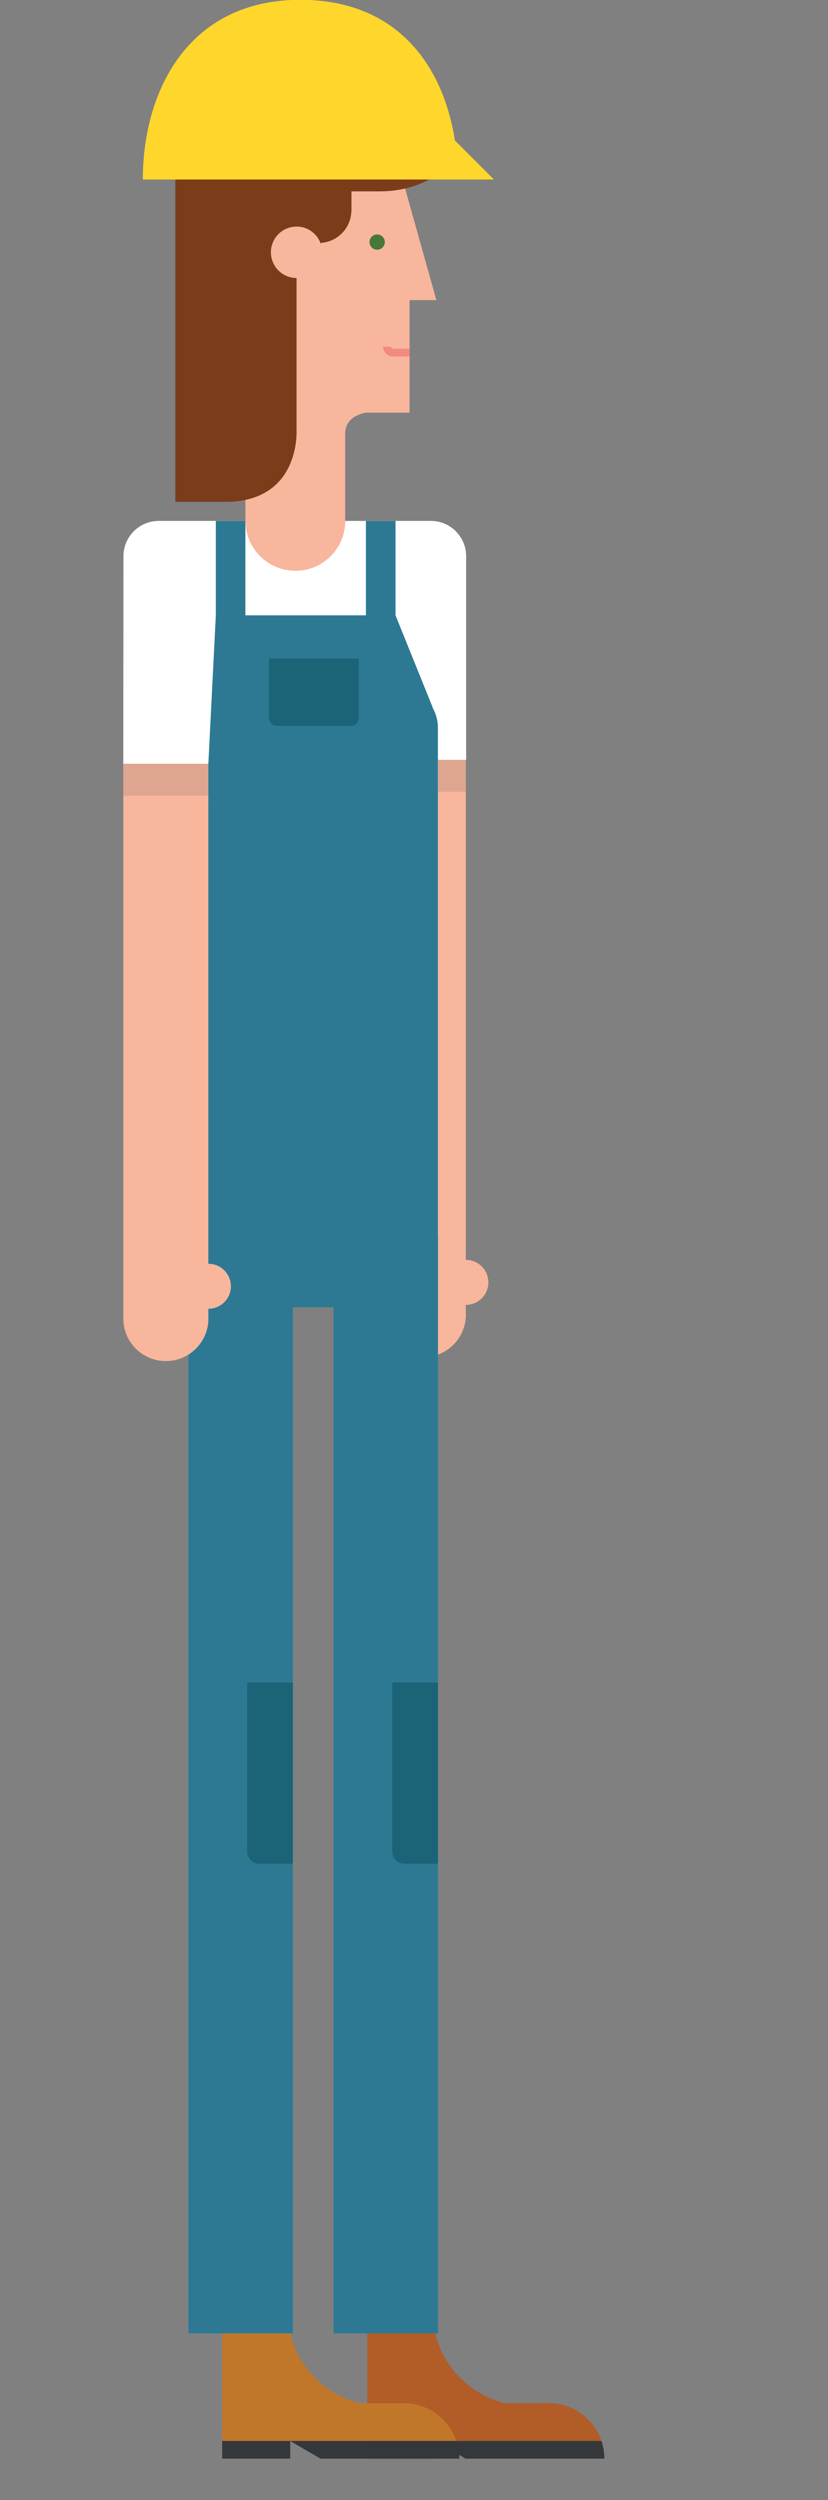 <?xml version="1.0" encoding="utf-8"?>
<!-- Generator: Adobe Illustrator 16.0.0, SVG Export Plug-In . SVG Version: 6.00 Build 0)  -->
<!DOCTYPE svg PUBLIC "-//W3C//DTD SVG 1.1//EN" "http://www.w3.org/Graphics/SVG/1.1/DTD/svg11.dtd">
<svg version="1.1" id="Layer_1" xmlns="http://www.w3.org/2000/svg" xmlns:xlink="http://www.w3.org/1999/xlink" x="0px" y="0px"
	 width="59px" height="178px" viewBox="0 0 59 178" enable-background="new 0 0 59 178" xml:space="preserve">
<rect x="0" y="0" width="59" height="178" fill="#808080" stroke="none"/>
<g>
	<g>
		<g>
			<path fill="#F8B69C" d="M27.932,10.088l3.162,11.279h-1.91v8.013h-3.107c0,0-1.481,0.186-1.481,1.483c0,0.558,0,5.145,0,7.37
				v2.599h-7.111v-1.668V9.857h10.262L27.932,10.088z"/>
			<path fill="#477838" d="M27.419,17.232c0,0.303-0.245,0.547-0.544,0.547c-0.301,0-0.545-0.244-0.545-0.547
				c0-0.298,0.244-0.542,0.545-0.542C27.175,16.689,27.419,16.934,27.419,17.232z"/>
			<path fill="#F28A82" d="M28.002,24.827c-0.08,0-0.143-0.065-0.143-0.145h-0.557c0,0.385,0.313,0.699,0.7,0.699h1.192v-0.554
				H28.002z"/>
			<path fill="#7C3C1A" d="M12.493,7.124V35.73c0,0,1.794,0,3.562,0c5.363,0,5.076-5.079,5.076-5.079V19.792
				c-1.008,0-1.827-0.817-1.827-1.831c0-1.01,0.819-1.83,1.833-1.83c0.801,0,1.476,0.521,1.724,1.237l0.023-0.076
				c1.17-0.089,2.094-1.03,2.15-2.208h0.01v-1.459c0.524,0,1.176,0,1.997,0c1.82,0,3.228-0.547,4.309-1.327
				c2.644-1.902-1.37-5.176-1.37-5.176H12.493z"/>
		</g>
		<path fill="#FFD62C" d="M32.414,10.001C31.601,4.758,28.369-0.014,21.406-0.014c-8.072,0-11.229,6.595-11.229,12.796h21.201h1.257
			h2.562L32.414,10.001z"/>
	</g>
	<g>
		<path fill="#B25C27" d="M39.113,171.097H35.98c-1.384-0.34-2.6-1.102-3.507-2.143c-0.684-0.787-1.188-1.73-1.453-2.773v-6.1
			l-0.157-0.033H26.17v7.711v2.578v0.83v0.828v1.791h16.687C42.333,172.224,40.854,171.097,39.113,171.097z"/>
		<path fill="#34383A" d="M26.17,175.046h4.85v-0.471v-0.783l2.155,1.254h9.89c0-0.441-0.074-0.859-0.208-1.26H26.17v0.789V175.046z
			"/>
	</g>
	<g>
		<path fill="#C0772A" d="M28.775,171.097h-3.133c-1.385-0.34-2.602-1.102-3.506-2.143c-0.685-0.787-1.189-1.73-1.457-2.773v-6.1
			l-0.156-0.033h-4.693v7.711v2.578v0.83v0.828v1.791h16.688C31.993,172.224,30.514,171.097,28.775,171.097z"/>
		<path fill="#34383A" d="M15.831,175.046h4.849v-0.471v-0.783l2.154,1.254h9.892c0-0.441-0.074-0.859-0.206-1.26H15.831v0.789
			V175.046z"/>
	</g>
	<g>
		<path fill="#F8B69C" d="M33.197,89.698c-0.001,0-0.003,0.002-0.006,0.002v-0.289v-4.703V54.097h-6.06v30.611v4.703v4.061h0.012
			c-0.001,0.041-0.012,0.082-0.012,0.121c0,1.678,1.359,3.035,3.034,3.035c1.676,0,3.033-1.357,3.033-3.035
			c0-0.039-0.01-0.08-0.012-0.121h0.006v-0.568c0.003,0,0.005,0,0.006,0c0.884,0,1.601-0.719,1.601-1.602
			C34.798,90.415,34.081,89.698,33.197,89.698z"/>
		<rect x="27.13" y="54.097" opacity="0.4" fill="#B78D7E" width="6.06" height="2.275"/>
	</g>
	<g>
		<rect x="13.427" y="87.965" fill="#2D7994" width="7.442" height="78.163"/>
		<path fill="#1B6478" d="M17.613,119.786v8.361v2.395v1.291c0,0.477,0.385,0.857,0.86,0.857h2.396v-12.904H17.613z"/>
	</g>
	<g>
		<rect x="23.768" y="87.965" fill="#2D7994" width="7.439" height="78.163"/>
		<path fill="#1B6478" d="M27.952,119.786v8.361v2.395v1.291c0,0.477,0.385,0.857,0.86,0.857h2.395v-12.904H27.952z"/>
	</g>
	<path fill="#FFFFFF" d="M30.704,37.087h-4.125h-1.975h-0.002c-0.001,1.96-1.591,3.552-3.555,3.552
		c-1.963,0-3.554-1.592-3.556-3.552H17.41h-4.305h-1.794c-1.388,0-2.514,1.126-2.514,2.512L8.785,54.411H13.1v6.513h9.664v-6.513
		h3.815v-0.314h5.663h0.973v-8.322v-2.706v-3.471C33.214,38.213,32.09,37.087,30.704,37.087z"/>
	<rect x="17.683" y="50.555" fill="#FFFFFF" width="13.524" height="20.739"/>
	<rect x="22.764" y="41.796" fill="#FFFFFF" width="1.855" height="20.596"/>
	<path fill="#2D7994" d="M31.203,51.788c0-0.506-0.141-0.973-0.367-1.384l0.002-0.022l-2.655-6.573v-6.722h-2.111v6.722h-8.586
		v-6.722h-2.107v6.722l-0.534,10.581v2.774L13.1,60.926v32.151h18.103V59.278v-2.115V51.788L31.203,51.788L31.203,51.788z"/>
	<path fill="#1B6478" d="M19.168,46.888v1.757v1.599v0.866c0,0.317,0.26,0.574,0.579,0.574h5.251c0.319,0,0.576-0.256,0.576-0.574
		v-0.866v-1.599v-1.757H19.168z"/>
	<g>
		<path fill="#F8B69C" d="M14.851,89.977c-0.002,0-0.003,0-0.005,0v-0.29v-4.704v-30.61h-6.06v30.61v4.704v4.06h0.012
			c-0.001,0.043-0.012,0.082-0.012,0.125c0,1.678,1.357,3.031,3.032,3.031c1.675,0,3.034-1.354,3.034-3.031
			c0-0.043-0.012-0.082-0.013-0.125h0.008v-0.568c0.002,0,0.003,0,0.005,0c0.885,0,1.602-0.719,1.602-1.6
			C16.453,90.694,15.736,89.977,14.851,89.977z"/>
		<rect x="8.785" y="54.379" opacity="0.4" fill="#B78D7E" width="6.06" height="2.274"/>
	</g>
</g>
</svg>
